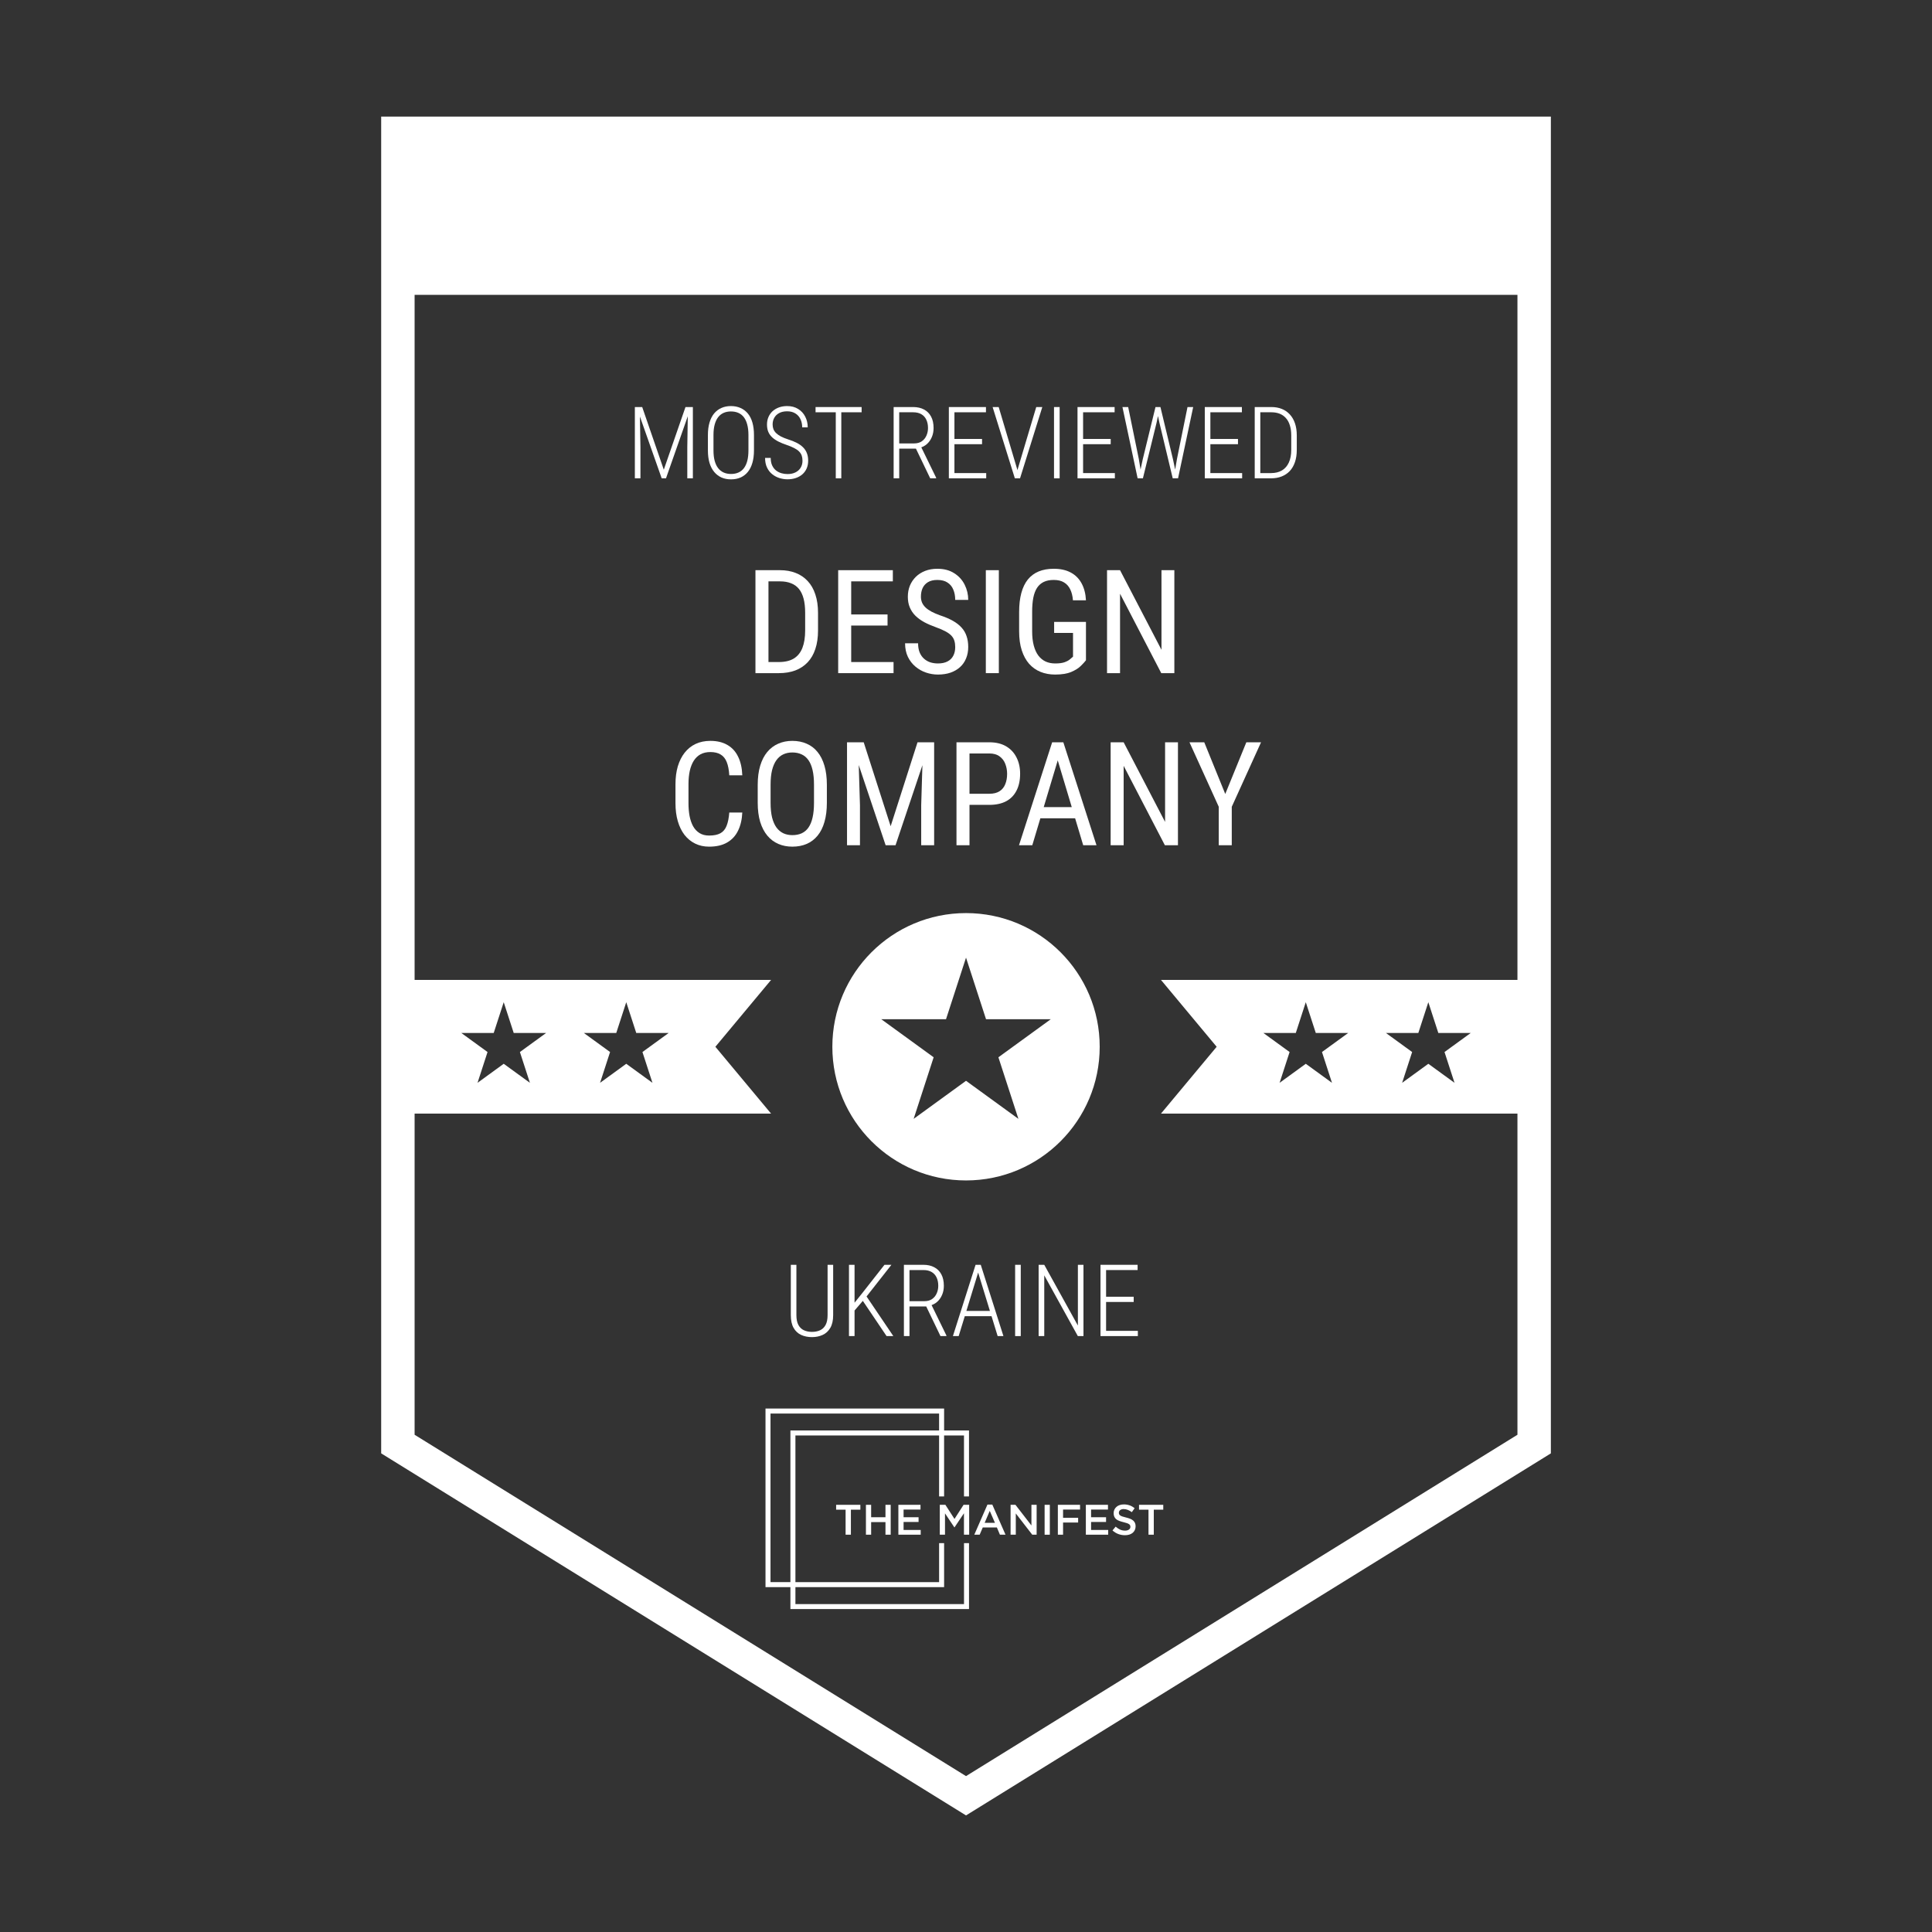 <svg viewBox="0 0 348 348" fill="none" xmlns="http://www.w3.org/2000/svg">
<rect x="0" y="0" width="348" height="348" fill="#333333" stroke="none"/>
<path fill-rule="evenodd" clip-rule="evenodd" d="M198.083 188.548C198.083 201.846 187.303 212.626 174.004 212.626C160.706 212.626 149.926 201.846 149.926 188.548C149.926 175.249 160.706 164.469 174.004 164.469C187.303 164.469 198.083 175.249 198.083 188.548ZM174.004 172.495L177.608 183.587H189.271L179.836 190.442L183.44 201.534L174.004 194.679L164.569 201.534L168.173 190.442L158.738 183.587H170.401L174.004 172.495Z" fill="white"/>
<path fill-rule="evenodd" clip-rule="evenodd" d="M279.349 21H68.66V261.787L174.004 327L279.349 261.787V21ZM74.68 53.105H273.329V176.508H209.119L219.152 188.548L209.119 200.587H273.329V258.434L174.004 319.92L74.68 258.434V200.587H138.89L128.857 188.548L138.89 176.508H74.68V53.105ZM92.534 186.067L90.732 180.521L88.93 186.067H83.099L87.817 189.495L86.015 195.041L90.732 191.613L95.45 195.041L93.648 189.495L98.366 186.067H92.534ZM112.804 180.521L114.606 186.067H120.438L115.72 189.495L117.522 195.041L112.804 191.613L108.087 195.041L109.889 189.495L105.171 186.067H111.003L112.804 180.521ZM235.204 180.521L237.006 186.067H242.838L238.12 189.495L239.922 195.041L235.204 191.613L230.487 195.041L232.289 189.495L227.571 186.067H233.403L235.204 180.521ZM259.078 186.067L257.277 180.521L255.475 186.067H249.643L254.361 189.495L252.559 195.041L257.277 191.613L261.994 195.041L260.192 189.495L264.91 186.067H259.078Z" fill="white"/>
<path d="M140.278 121.249H137.12L137.145 119.249H140.278C141.391 119.249 142.295 119.037 142.991 118.613C143.688 118.18 144.201 117.543 144.532 116.702C144.864 115.853 145.029 114.804 145.029 113.556V110.385C145.029 109.4 144.936 108.55 144.749 107.837C144.562 107.124 144.282 106.538 143.908 106.079C143.535 105.621 143.063 105.281 142.494 105.061C141.926 104.831 141.259 104.717 140.495 104.717H137.056V102.704H140.495C141.539 102.704 142.482 102.87 143.322 103.201C144.163 103.524 144.885 104.012 145.488 104.666C146.091 105.311 146.549 106.113 146.863 107.073C147.186 108.032 147.347 109.145 147.347 110.41V113.556C147.347 114.821 147.186 115.934 146.863 116.893C146.549 117.853 146.086 118.655 145.475 119.3C144.864 119.946 144.121 120.434 143.246 120.765C142.38 121.088 141.391 121.249 140.278 121.249ZM138.419 102.704V121.249H136.075V102.704H138.419Z" fill="white"/>
<path d="M160.95 119.249V121.249H152.901V119.249H160.95ZM153.321 102.704V121.249H150.977V102.704H153.321ZM159.868 110.678V112.677H152.901V110.678H159.868ZM160.823 102.704V104.717H152.901V102.704H160.823Z" fill="white"/>
<path d="M172.057 116.562C172.057 116.129 172.006 115.747 171.904 115.416C171.802 115.076 171.624 114.77 171.369 114.499C171.114 114.227 170.758 113.968 170.299 113.722C169.841 113.475 169.259 113.225 168.554 112.97C167.79 112.698 167.098 112.397 166.478 112.066C165.858 111.726 165.328 111.34 164.886 110.907C164.453 110.474 164.118 109.977 163.88 109.417C163.642 108.856 163.523 108.215 163.523 107.493C163.523 106.772 163.646 106.105 163.893 105.494C164.147 104.882 164.504 104.352 164.962 103.901C165.429 103.443 165.99 103.086 166.644 102.832C167.298 102.577 168.028 102.449 168.834 102.449C170.04 102.449 171.055 102.717 171.879 103.252C172.711 103.778 173.339 104.47 173.764 105.328C174.188 106.177 174.401 107.086 174.401 108.054H172.057C172.057 107.357 171.942 106.742 171.713 106.207C171.492 105.663 171.144 105.239 170.669 104.933C170.202 104.619 169.59 104.462 168.834 104.462C168.155 104.462 167.595 104.594 167.153 104.857C166.72 105.12 166.397 105.477 166.185 105.927C165.981 106.377 165.88 106.89 165.88 107.468C165.88 107.858 165.947 108.215 166.083 108.538C166.219 108.852 166.427 109.145 166.707 109.417C166.996 109.688 167.353 109.939 167.777 110.168C168.21 110.397 168.72 110.618 169.306 110.83C170.214 111.128 170.991 111.459 171.637 111.824C172.282 112.189 172.808 112.601 173.216 113.059C173.624 113.509 173.921 114.023 174.108 114.601C174.303 115.169 174.401 115.815 174.401 116.537C174.401 117.292 174.273 117.976 174.018 118.587C173.772 119.199 173.411 119.721 172.936 120.154C172.46 120.587 171.887 120.922 171.216 121.16C170.545 121.389 169.79 121.504 168.949 121.504C168.219 121.504 167.501 121.385 166.797 121.147C166.1 120.91 165.468 120.553 164.899 120.077C164.33 119.602 163.876 119.016 163.536 118.32C163.196 117.615 163.026 116.8 163.026 115.874H165.37C165.37 116.511 165.463 117.059 165.65 117.517C165.837 117.967 166.096 118.341 166.427 118.638C166.758 118.935 167.136 119.156 167.561 119.3C167.994 119.436 168.457 119.504 168.949 119.504C169.628 119.504 170.197 119.385 170.656 119.148C171.123 118.91 171.471 118.57 171.7 118.129C171.938 117.687 172.057 117.165 172.057 116.562Z" fill="white"/>
<path d="M179.916 102.704V121.249H177.572V102.704H179.916Z" fill="white"/>
<path d="M195.608 112.015V118.931C195.404 119.203 195.094 119.542 194.678 119.95C194.27 120.358 193.697 120.718 192.958 121.033C192.219 121.347 191.251 121.504 190.054 121.504C189.095 121.504 188.216 121.343 187.418 121.02C186.628 120.697 185.944 120.213 185.367 119.568C184.798 118.914 184.357 118.103 184.042 117.135C183.728 116.159 183.571 115.017 183.571 113.709V110.232C183.571 108.933 183.703 107.795 183.966 106.818C184.229 105.842 184.62 105.031 185.138 104.385C185.664 103.74 186.314 103.256 187.087 102.933C187.868 102.611 188.776 102.449 189.812 102.449C191.009 102.449 192.028 102.674 192.869 103.125C193.71 103.575 194.359 104.224 194.818 105.073C195.285 105.922 195.548 106.941 195.608 108.13H193.264C193.204 107.366 193.043 106.712 192.78 106.169C192.517 105.617 192.143 105.196 191.659 104.908C191.175 104.611 190.559 104.462 189.812 104.462C189.099 104.462 188.496 104.581 188.004 104.819C187.511 105.056 187.108 105.413 186.794 105.888C186.488 106.364 186.263 106.963 186.119 107.684C185.983 108.406 185.915 109.247 185.915 110.206V113.709C185.915 114.694 186.012 115.552 186.208 116.282C186.403 117.012 186.679 117.615 187.036 118.09C187.401 118.566 187.838 118.923 188.347 119.16C188.857 119.39 189.43 119.504 190.067 119.504C190.789 119.504 191.358 119.428 191.774 119.275C192.19 119.122 192.508 118.948 192.729 118.753C192.958 118.557 193.141 118.4 193.277 118.281V114.002H189.876V112.015H195.608Z" fill="white"/>
<path d="M211.529 102.704V121.249H209.172L201.747 106.946V121.249H199.403V102.704H201.747L209.211 117.046V102.704H211.529Z" fill="white"/>
<path d="M131.362 146.352H133.706C133.647 147.626 133.388 148.725 132.929 149.651C132.479 150.568 131.821 151.273 130.955 151.765C130.097 152.258 129.023 152.504 127.732 152.504C126.807 152.504 125.97 152.321 125.223 151.956C124.476 151.591 123.835 151.069 123.3 150.39C122.773 149.702 122.37 148.878 122.09 147.919C121.81 146.959 121.67 145.881 121.67 144.683V141.257C121.67 140.068 121.81 138.994 122.09 138.035C122.379 137.075 122.79 136.256 123.325 135.577C123.869 134.889 124.527 134.362 125.3 133.997C126.081 133.632 126.964 133.449 127.949 133.449C129.155 133.449 130.174 133.691 131.006 134.175C131.846 134.651 132.492 135.352 132.942 136.277C133.4 137.194 133.655 138.319 133.706 139.652H131.362C131.303 138.676 131.15 137.882 130.904 137.271C130.658 136.651 130.293 136.196 129.809 135.908C129.333 135.611 128.713 135.462 127.949 135.462C127.27 135.462 126.679 135.598 126.178 135.869C125.686 136.141 125.278 136.532 124.956 137.041C124.642 137.542 124.404 138.149 124.242 138.863C124.09 139.567 124.013 140.357 124.013 141.232V144.683C124.013 145.499 124.077 146.259 124.204 146.963C124.34 147.668 124.552 148.288 124.841 148.823C125.138 149.349 125.525 149.761 126 150.058C126.476 150.356 127.053 150.504 127.732 150.504C128.59 150.504 129.269 150.364 129.77 150.084C130.271 149.804 130.641 149.358 130.878 148.747C131.125 148.135 131.286 147.337 131.362 146.352Z" fill="white"/>
<path d="M148.939 141.372V144.594C148.939 145.902 148.795 147.053 148.506 148.046C148.226 149.031 147.814 149.855 147.271 150.517C146.727 151.179 146.074 151.676 145.309 152.007C144.545 152.338 143.683 152.504 142.724 152.504C141.798 152.504 140.953 152.338 140.189 152.007C139.425 151.676 138.767 151.179 138.215 150.517C137.663 149.855 137.234 149.031 136.928 148.046C136.631 147.053 136.483 145.902 136.483 144.594V141.372C136.483 140.064 136.631 138.918 136.928 137.933C137.226 136.939 137.65 136.111 138.202 135.449C138.754 134.787 139.412 134.29 140.176 133.959C140.941 133.619 141.785 133.449 142.711 133.449C143.671 133.449 144.532 133.619 145.297 133.959C146.069 134.29 146.723 134.787 147.258 135.449C147.802 136.111 148.218 136.939 148.506 137.933C148.795 138.918 148.939 140.064 148.939 141.372ZM146.621 144.594V141.346C146.621 140.327 146.536 139.453 146.367 138.723C146.197 137.984 145.946 137.381 145.615 136.914C145.284 136.447 144.876 136.103 144.392 135.882C143.908 135.653 143.348 135.538 142.711 135.538C142.108 135.538 141.565 135.653 141.081 135.882C140.605 136.103 140.198 136.447 139.858 136.914C139.518 137.381 139.255 137.984 139.068 138.723C138.89 139.453 138.801 140.327 138.801 141.346V144.594C138.801 145.622 138.89 146.505 139.068 147.244C139.255 147.974 139.518 148.577 139.858 149.052C140.206 149.519 140.622 149.867 141.106 150.097C141.59 150.317 142.129 150.428 142.724 150.428C143.361 150.428 143.921 150.317 144.405 150.097C144.898 149.867 145.305 149.519 145.628 149.052C145.959 148.577 146.205 147.974 146.367 147.244C146.536 146.505 146.621 145.622 146.621 144.594Z" fill="white"/>
<path d="M153.308 133.704H155.575L160.428 148.823L165.268 133.704H167.535L161.307 152.249H159.524L153.308 133.704ZM152.569 133.704H154.556L154.9 145.015V152.249H152.569V133.704ZM166.274 133.704H168.261V152.249H165.93V145.015L166.274 133.704Z" fill="white"/>
<path d="M178.196 144.976H174.146V142.977H178.196C178.96 142.977 179.576 142.824 180.043 142.518C180.518 142.212 180.862 141.788 181.075 141.244C181.295 140.701 181.406 140.081 181.406 139.385C181.406 138.748 181.295 138.149 181.075 137.589C180.862 137.029 180.518 136.579 180.043 136.239C179.576 135.891 178.96 135.717 178.196 135.717H174.63V152.249H172.286V133.704H178.196C179.393 133.704 180.404 133.946 181.228 134.43C182.051 134.914 182.675 135.585 183.1 136.443C183.533 137.292 183.749 138.264 183.749 139.359C183.749 140.548 183.533 141.563 183.1 142.404C182.675 143.244 182.051 143.885 181.228 144.327C180.404 144.76 179.393 144.976 178.196 144.976Z" fill="white"/>
<path d="M191.009 135.347L185.94 152.249H183.546L189.519 133.704H191.022L191.009 135.347ZM195.111 152.249L190.041 135.347L190.016 133.704H191.532L197.505 152.249H195.111ZM195.111 145.384V147.396H186.169V145.384H195.111Z" fill="white"/>
<path d="M212.178 133.704V152.249H209.822L202.396 137.946V152.249H200.053V133.704H202.396L209.86 148.046V133.704H212.178Z" fill="white"/>
<path d="M216.916 133.704L220.699 143.015L224.495 133.704H227.144L221.871 145.32V152.249H219.527V145.32L214.254 133.704H216.916Z" fill="white"/>
<path d="M114.663 73.319H115.677L119.566 84.605L123.472 73.319H124.468L119.962 86.157H119.186L114.663 73.319ZM114.354 73.319H115.236L115.36 80.567V86.157H114.354V73.319ZM123.913 73.319H124.803V86.157H123.798V80.567L123.913 73.319Z" fill="white"/>
<path d="M135.808 78.354V81.131C135.808 81.984 135.711 82.736 135.517 83.389C135.329 84.035 135.056 84.576 134.697 85.011C134.344 85.446 133.912 85.778 133.401 86.007C132.889 86.231 132.313 86.343 131.673 86.343C131.038 86.343 130.465 86.231 129.953 86.007C129.448 85.778 129.013 85.446 128.648 85.011C128.284 84.576 128.001 84.035 127.802 83.389C127.608 82.736 127.511 81.984 127.511 81.131V78.354C127.511 77.507 127.608 76.757 127.802 76.105C127.996 75.453 128.272 74.909 128.63 74.474C128.995 74.039 129.43 73.71 129.935 73.486C130.447 73.257 131.02 73.142 131.655 73.142C132.296 73.142 132.872 73.257 133.383 73.486C133.895 73.71 134.333 74.039 134.697 74.474C135.062 74.909 135.338 75.453 135.526 76.105C135.714 76.757 135.808 77.507 135.808 78.354ZM134.812 81.131V78.336C134.812 77.63 134.741 77.016 134.6 76.493C134.465 75.964 134.265 75.523 134.001 75.17C133.736 74.818 133.407 74.553 133.013 74.377C132.619 74.2 132.166 74.112 131.655 74.112C131.161 74.112 130.717 74.2 130.323 74.377C129.935 74.553 129.606 74.818 129.336 75.17C129.071 75.523 128.868 75.964 128.727 76.493C128.586 77.016 128.516 77.63 128.516 78.336V81.131C128.516 81.843 128.586 82.463 128.727 82.992C128.868 83.515 129.074 83.956 129.345 84.314C129.621 84.667 129.953 84.932 130.341 85.108C130.735 85.284 131.179 85.373 131.673 85.373C132.184 85.373 132.634 85.284 133.022 85.108C133.416 84.932 133.745 84.667 134.009 84.314C134.274 83.956 134.474 83.515 134.609 82.992C134.744 82.463 134.812 81.843 134.812 81.131Z" fill="white"/>
<path d="M144.547 82.992C144.547 82.639 144.5 82.328 144.406 82.057C144.312 81.787 144.156 81.543 143.938 81.325C143.721 81.102 143.427 80.896 143.056 80.708C142.686 80.514 142.225 80.323 141.672 80.135C141.131 79.953 140.643 79.753 140.208 79.535C139.779 79.318 139.409 79.068 139.097 78.786C138.792 78.504 138.556 78.174 138.392 77.798C138.233 77.416 138.154 76.972 138.154 76.466C138.154 75.973 138.242 75.523 138.418 75.117C138.595 74.706 138.844 74.353 139.168 74.059C139.497 73.765 139.882 73.539 140.323 73.38C140.764 73.222 141.252 73.142 141.787 73.142C142.551 73.142 143.209 73.316 143.762 73.662C144.32 74.003 144.747 74.465 145.04 75.047C145.34 75.623 145.49 76.267 145.49 76.978H144.494C144.494 76.419 144.388 75.923 144.176 75.488C143.971 75.053 143.665 74.712 143.259 74.465C142.854 74.212 142.363 74.086 141.787 74.086C141.211 74.086 140.726 74.195 140.332 74.412C139.944 74.624 139.653 74.909 139.459 75.267C139.265 75.62 139.168 76.011 139.168 76.44C139.168 76.746 139.215 77.028 139.309 77.287C139.409 77.545 139.568 77.783 139.785 78.001C140.008 78.218 140.299 78.424 140.658 78.618C141.022 78.806 141.466 78.986 141.99 79.156C142.571 79.338 143.083 79.544 143.524 79.773C143.971 80.002 144.344 80.267 144.644 80.567C144.949 80.867 145.179 81.213 145.331 81.607C145.49 82.001 145.57 82.457 145.57 82.974C145.57 83.497 145.478 83.968 145.296 84.385C145.114 84.796 144.855 85.149 144.52 85.443C144.185 85.731 143.791 85.952 143.339 86.105C142.886 86.257 142.389 86.334 141.848 86.334C141.366 86.334 140.887 86.26 140.411 86.113C139.935 85.966 139.5 85.737 139.106 85.425C138.712 85.114 138.398 84.714 138.163 84.226C137.927 83.738 137.81 83.156 137.81 82.48H138.824C138.824 83.015 138.912 83.471 139.088 83.847C139.265 84.217 139.497 84.517 139.785 84.746C140.079 84.97 140.405 85.135 140.764 85.24C141.122 85.34 141.484 85.39 141.848 85.39C142.401 85.39 142.877 85.29 143.277 85.09C143.683 84.891 143.994 84.611 144.212 84.253C144.435 83.894 144.547 83.474 144.547 82.992Z" fill="white"/>
<path d="M151.539 73.319V86.157H150.543V73.319H151.539ZM155.199 73.319V74.262H146.901V73.319H155.199Z" fill="white"/>
<path d="M160.966 73.319H164.484C165.236 73.319 165.886 73.466 166.433 73.759C166.985 74.047 167.411 74.474 167.711 75.038C168.011 75.597 168.161 76.284 168.161 77.101C168.161 77.707 168.052 78.257 167.835 78.75C167.623 79.244 167.332 79.656 166.962 79.985C166.591 80.314 166.153 80.54 165.648 80.664L165.322 80.814H161.653L161.636 79.87H164.651C165.21 79.87 165.674 79.741 166.045 79.482C166.415 79.224 166.691 78.883 166.874 78.459C167.062 78.036 167.156 77.584 167.156 77.101C167.156 76.519 167.053 76.017 166.847 75.594C166.647 75.164 166.347 74.835 165.948 74.606C165.554 74.377 165.066 74.262 164.484 74.262H161.971V86.157H160.966V73.319ZM167.553 86.157L164.793 80.417L165.868 80.408L168.619 86.043V86.157H167.553Z" fill="white"/>
<path d="M177.64 85.214V86.157H171.644V85.214H177.64ZM171.917 73.319V86.157H170.912V73.319H171.917ZM176.891 79.068V80.011H171.644V79.068H176.891ZM177.596 73.319V74.262H171.644V73.319H177.596Z" fill="white"/>
<path d="M183.301 84.552L186.652 73.319H187.745L183.733 86.157H182.931L183.301 84.552ZM179.889 73.319L183.231 84.552L183.592 86.157H182.799L178.795 73.319H179.889Z" fill="white"/>
<path d="M190.867 73.319V86.157H189.853V73.319H190.867Z" fill="white"/>
<path d="M200.814 85.214V86.157H194.817V85.214H200.814ZM195.091 73.319V86.157H194.086V73.319H195.091ZM200.064 79.068V80.011H194.817V79.068H200.064ZM200.769 73.319V74.262H194.817V73.319H200.769Z" fill="white"/>
<path d="M205.831 82.754L208.132 73.319H208.926L208.326 76.14L205.866 86.157H205.108L205.831 82.754ZM203.212 73.319L205.126 82.665L205.707 86.157H204.914L202.18 73.319H203.212ZM212.003 82.657L213.899 73.319H214.922L212.197 86.157H211.404L212.003 82.657ZM209.023 73.319L211.289 82.754L212.003 86.157H211.236L208.838 76.14L208.238 73.319H209.023Z" fill="white"/>
<path d="M223.74 85.214V86.157H217.744V85.214H223.74ZM218.017 73.319V86.157H217.012V73.319H218.017ZM222.991 79.068V80.011H217.744V79.068H222.991ZM223.696 73.319V74.262H217.744V73.319H223.696Z" fill="white"/>
<path d="M228.951 86.157H226.544L226.553 85.214H228.951C229.722 85.214 230.377 85.052 230.918 84.729C231.459 84.406 231.87 83.932 232.152 83.309C232.44 82.686 232.584 81.928 232.584 81.034V78.424C232.584 77.742 232.502 77.143 232.337 76.625C232.179 76.102 231.944 75.667 231.632 75.32C231.326 74.968 230.953 74.703 230.512 74.527C230.071 74.35 229.575 74.262 229.022 74.262H226.5V73.319H229.022C229.704 73.319 230.324 73.43 230.883 73.654C231.441 73.877 231.92 74.206 232.32 74.641C232.725 75.076 233.037 75.611 233.255 76.246C233.472 76.881 233.581 77.613 233.581 78.442V81.034C233.581 81.857 233.472 82.589 233.255 83.23C233.037 83.871 232.725 84.409 232.32 84.844C231.914 85.273 231.426 85.599 230.856 85.822C230.286 86.046 229.651 86.157 228.951 86.157ZM227.011 73.319V86.157H226.006V73.319H227.011Z" fill="white"/>
<path d="M149.068 227.823H150.073V236.871C150.073 237.835 149.9 238.608 149.553 239.19C149.212 239.772 148.75 240.195 148.168 240.459C147.592 240.718 146.954 240.847 146.255 240.847C145.538 240.847 144.891 240.718 144.315 240.459C143.739 240.195 143.283 239.772 142.948 239.19C142.613 238.608 142.445 237.835 142.445 236.871V227.823H143.451V236.871C143.451 237.623 143.571 238.22 143.812 238.661C144.053 239.102 144.385 239.419 144.809 239.613C145.232 239.807 145.714 239.904 146.255 239.904C146.807 239.904 147.292 239.807 147.71 239.613C148.133 239.419 148.465 239.102 148.706 238.661C148.947 238.22 149.068 237.623 149.068 236.871V227.823Z" fill="white"/>
<path d="M153.926 227.823V240.662H152.921V227.823H153.926ZM160.566 227.823L155.946 233.705L153.574 236.465L153.459 235.23L155.328 232.903L159.314 227.823H160.566ZM159.693 240.662L155.258 234.084L155.857 233.185L160.91 240.662H159.693Z" fill="white"/>
<path d="M162.815 227.823H166.333C167.086 227.823 167.735 227.97 168.282 228.264C168.834 228.552 169.261 228.979 169.56 229.543C169.86 230.101 170.01 230.789 170.01 231.606C170.01 232.212 169.901 232.761 169.684 233.255C169.472 233.749 169.181 234.161 168.811 234.49C168.441 234.819 168.003 235.045 167.497 235.169L167.171 235.319H163.503L163.485 234.375H166.501C167.059 234.375 167.524 234.246 167.894 233.987C168.264 233.729 168.541 233.388 168.723 232.964C168.911 232.541 169.005 232.088 169.005 231.606C169.005 231.024 168.902 230.522 168.696 230.098C168.496 229.669 168.197 229.34 167.797 229.111C167.403 228.882 166.915 228.767 166.333 228.767H163.82V240.662H162.815V227.823ZM169.402 240.662L166.642 234.922L167.718 234.913L170.469 240.548V240.662H169.402Z" fill="white"/>
<path d="M176.377 228.599L172.682 240.662H171.641L175.724 227.823H176.438L176.377 228.599ZM179.701 240.662L175.997 228.599L175.953 227.823H176.659L180.742 240.662H179.701ZM179.119 236.13V237.073H173.334V236.13H179.119Z" fill="white"/>
<path d="M183.863 227.823V240.662H182.849V227.823H183.863Z" fill="white"/>
<path d="M195.159 227.823V240.662H194.145L188.096 229.719V240.662H187.082V227.823H188.096L194.154 238.766V227.823H195.159Z" fill="white"/>
<path d="M204.955 239.719V240.662H198.959V239.719H204.955ZM199.233 227.823V240.662H198.227V227.823H199.233ZM204.206 233.573V234.516H198.959V233.573H204.206ZM204.911 227.823V228.767H198.959V227.823H204.911Z" fill="white"/>
<path d="M161.819 271.054H165.804V271.907H162.757V273.291H165.456V274.144H162.757V275.583H165.841V276.436H161.819V271.054Z" fill="white"/>
<path d="M159.495 276.436V274.167H156.913V276.436H155.975V271.054H156.913V273.291H159.495V271.054H160.436V276.436H159.495Z" fill="white"/>
<path d="M154.973 271.93H153.267V276.436H152.313V271.93H150.607V271.054H154.973V271.93Z" fill="white"/>
<path fill-rule="evenodd" clip-rule="evenodd" d="M173.641 288.937V277.957H174.542V289.829H142.372V285.881H137.886V253.711H170.056V257.661H174.54V269.542H173.638V258.563H170.054V269.542H169.153V258.563H143.275V284.982H169.155V277.957H170.056V285.881H143.275V288.937H173.641ZM138.788 284.977H142.372V257.661H169.153V254.614H138.788V284.977Z" fill="white"/>
<path fill-rule="evenodd" clip-rule="evenodd" d="M177.863 271.015H178.739L181.118 276.436H180.11L179.563 275.136H177.017L176.463 276.436H175.494L177.863 271.015ZM177.362 274.297H179.215L178.277 272.145L177.362 274.297Z" fill="white"/>
<path d="M209.532 271.93H207.826V276.436H206.872V271.93H205.166V271.053H209.532V271.93Z" fill="white"/>
<path d="M201.596 272.211C201.556 272.291 201.536 272.378 201.536 272.467C201.531 272.568 201.55 272.668 201.591 272.76C201.636 272.848 201.704 272.922 201.787 272.975C201.909 273.054 202.042 273.117 202.181 273.16L202.817 273.336C203.071 273.396 203.322 273.473 203.567 273.565C203.765 273.64 203.949 273.749 204.111 273.885C204.251 274.006 204.363 274.156 204.438 274.324C204.517 274.51 204.555 274.711 204.55 274.912C204.554 275.149 204.506 275.383 204.409 275.599C204.317 275.795 204.182 275.968 204.015 276.106C203.837 276.251 203.632 276.358 203.411 276.422C203.159 276.496 202.897 276.532 202.634 276.529C202.227 276.531 201.823 276.46 201.442 276.319C201.052 276.172 200.694 275.951 200.387 275.669L200.957 274.983C201.194 275.199 201.462 275.38 201.751 275.518C202.039 275.644 202.351 275.706 202.666 275.699C202.908 275.71 203.148 275.645 203.352 275.514C203.434 275.459 203.5 275.384 203.546 275.297C203.591 275.209 203.613 275.111 203.61 275.013C203.612 274.923 203.595 274.835 203.56 274.752C203.519 274.666 203.454 274.594 203.375 274.542C203.26 274.466 203.135 274.405 203.004 274.361L202.391 274.185C202.131 274.125 201.874 274.048 201.623 273.956C201.419 273.886 201.229 273.782 201.06 273.65C200.909 273.527 200.79 273.37 200.712 273.192C200.627 272.99 200.587 272.773 200.593 272.554C200.59 272.332 200.637 272.113 200.731 271.911C200.82 271.721 200.949 271.552 201.108 271.415C201.278 271.271 201.474 271.162 201.687 271.095C201.925 271.018 202.173 270.98 202.423 270.983C202.786 270.977 203.147 271.036 203.489 271.156C203.81 271.275 204.11 271.445 204.377 271.66L203.869 272.376C203.644 272.208 203.399 272.069 203.139 271.964C202.907 271.871 202.659 271.823 202.409 271.822C202.179 271.808 201.951 271.874 201.764 272.01C201.693 272.063 201.636 272.132 201.596 272.211Z" fill="white"/>
<path d="M195.588 271.053H199.573V271.907H196.529V273.291H199.228V274.144H196.529V275.583H199.612V276.436H195.588V271.053Z" fill="white"/>
<path d="M190.545 271.053H194.543V271.907H191.483V273.391H194.198V274.244H191.483V276.436H190.545V271.053Z" fill="white"/>
<path d="M189.099 271.054H188.161V276.438H189.099V271.054Z" fill="white"/>
<path d="M185.785 274.775L182.907 271.054H182.031V276.436H182.969V272.607L185.931 276.436H186.723V271.054H185.785V274.775Z" fill="white"/>
<path d="M173.632 272.575V276.436H174.572V271.054H173.563L171.926 273.597L170.288 271.054H169.279V276.436H170.217V272.591L171.903 275.114H171.932L173.632 272.575Z" fill="white"/>
</svg>
